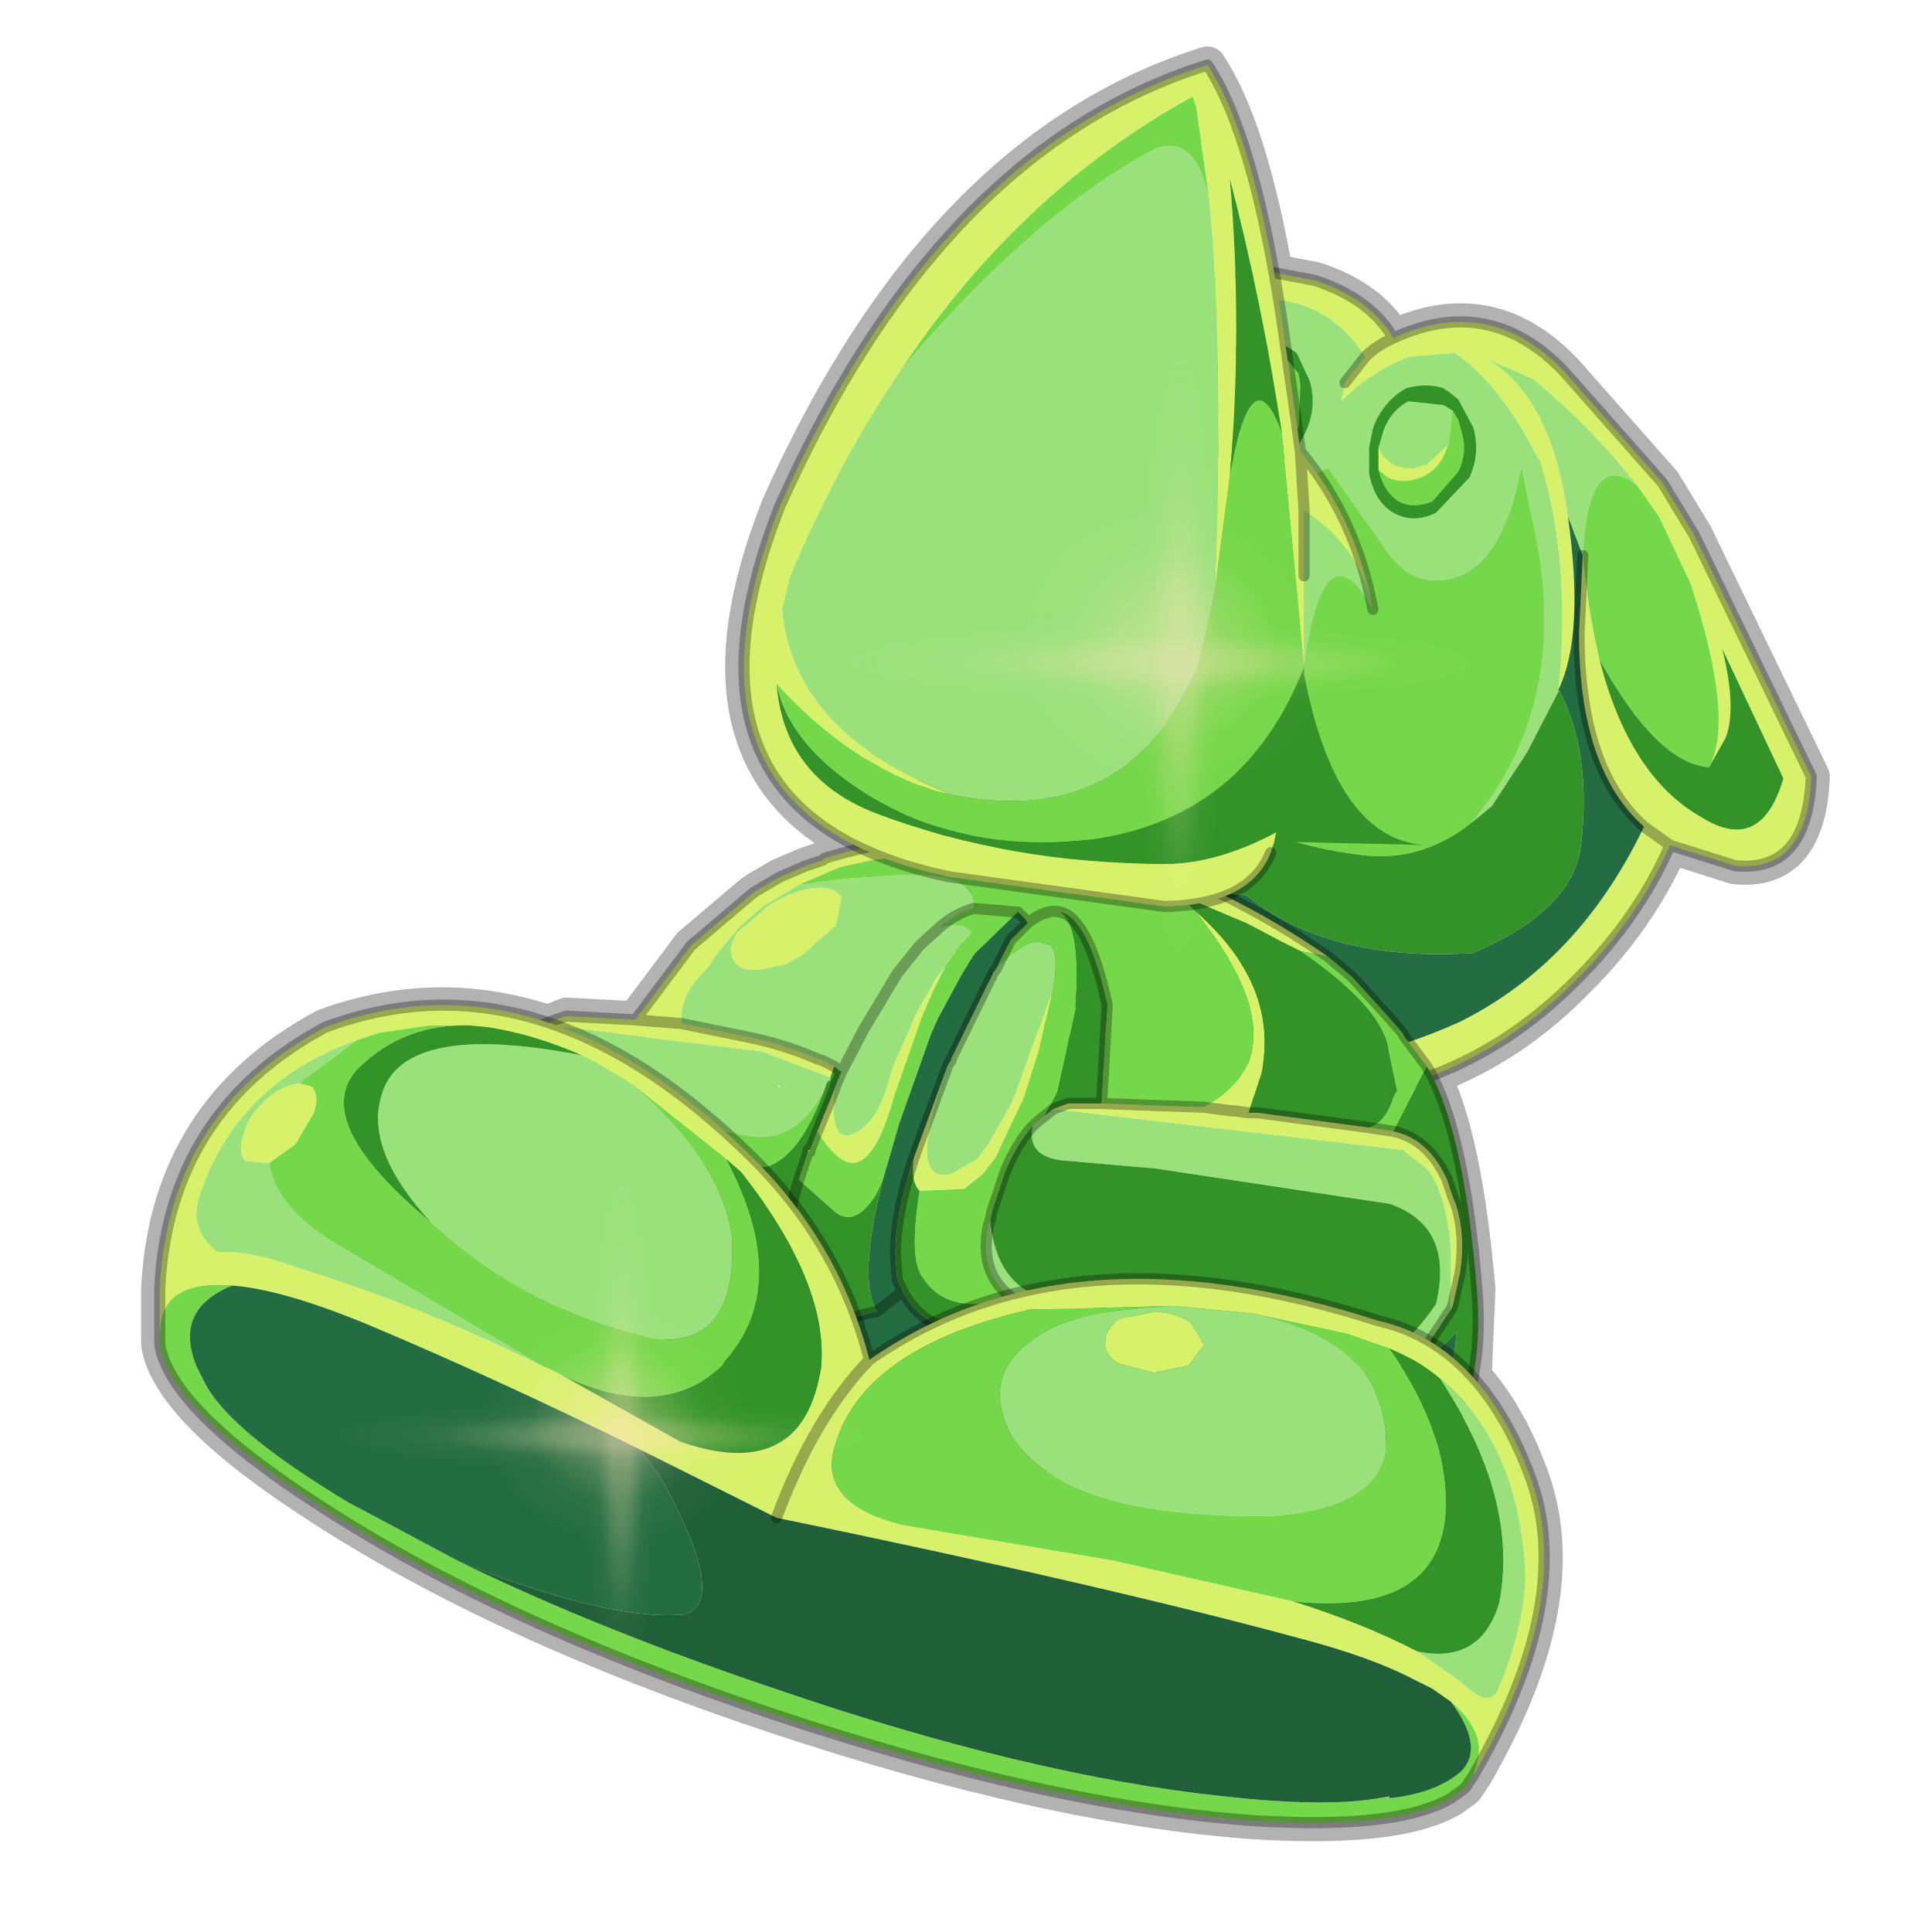 <?xml version="1.0" encoding="UTF-8" standalone="no"?>
<svg xmlns:xlink="http://www.w3.org/1999/xlink" height="52.0px" width="52.0px" xmlns="http://www.w3.org/2000/svg">
  <g transform="matrix(1.0, 0.0, 0.0, 1.0, 0.0, 0.0)">
    <use height="54.0" transform="matrix(1.0, 0.0, 0.0, 1.0, -1.0, -1.0)" width="54.0" xlink:href="#shape0"/>
    <use height="81.5" transform="matrix(0.232, 0.0, 0.0, 0.222, 22.1, 8.9)" width="81.5" xlink:href="#sprite0"/>
    <use height="0.0" transform="matrix(0.108, 0.0, 0.0, 0.05, 30.0, 37.35)" width="0.0" xlink:href="#sprite2"/>
    <use height="0.0" transform="matrix(0.073, 0.0, 0.0, 0.067, 24.75, 27.8)" width="0.0" xlink:href="#sprite2"/>
    <use height="0.0" transform="matrix(0.034, -0.05, 0.088, 0.049, 12.5, 32.55)" width="0.0" xlink:href="#sprite2"/>
    <use height="81.5" transform="matrix(0.193, 0.0, 0.0, 0.184, 8.7, 31.25)" width="81.5" xlink:href="#sprite0"/>
    <use height="0.0" transform="matrix(0.084, 0.023, -0.034, 0.127, 28.6, 13.3)" width="0.0" xlink:href="#sprite2"/>
  </g>
  <defs>
    <g id="shape0" transform="matrix(1.0, 0.0, 0.0, 1.0, 1.0, 1.0)">
      <path d="M52.0 0.0 L52.0 52.0 0.0 52.0 0.0 0.0 52.0 0.0" fill="#795fa9" fill-opacity="0.0" fill-rule="evenodd" stroke="none"/>
      <path d="M22.15 23.15 L21.7 23.3 21.0 23.6 20.4 23.95 20.25 24.05 18.6 25.45 17.1 27.45 15.25 27.35 14.75 27.55 Q11.75 26.55 8.75 27.65 4.55 29.9 4.3 34.65 L4.3 35.9 4.3 36.1 4.3 36.2 Q4.6 37.95 8.65 40.55 13.5 43.7 20.85 46.15 28.2 48.6 33.7 49.0 37.6 49.25 39.05 48.4 L39.4 48.15 39.45 48.1 39.55 47.95 39.65 47.8 Q42.45 43.0 41.15 39.65 40.55 38.05 39.65 37.05 L39.75 34.7 Q39.4 30.65 38.55 28.95 40.7 28.15 42.45 26.35 44.1 24.7 44.95 22.75 L46.7 23.3 Q48.65 23.5 48.75 20.9 L45.6 14.4 44.75 13.0 42.1 10.0 Q40.1 7.9 37.5 9.1 36.9 8.05 35.4 7.55 L34.35 7.35 34.3 7.35 Q33.6 3.4 32.5 1.75 25.3 4.0 21.0 13.6 18.25 20.5 23.2 22.85 L22.2 23.1 22.15 23.15 Z" fill="none" stroke="#000000" stroke-linecap="round" stroke-linejoin="round" stroke-opacity="0.302" stroke-width="1.0"/>
      <path d="M24.5 16.85 Q24.3 17.95 24.4 19.0 24.6 22.6 27.4 25.8 L28.15 26.6 Q33.35 30.2 39.3 27.5 42.5 25.9 44.25 22.25 L44.95 22.75 44.25 22.25 Q42.5 20.7 42.5 17.05 L42.6 14.95 Q42.75 16.5 43.05 17.75 43.85 20.9 45.8 22.0 47.4 23.0 48.0 20.95 L46.35 17.45 Q46.75 19.05 46.45 19.85 L46.0 20.65 Q46.7 19.35 45.5 15.7 L44.65 13.9 44.05 13.05 Q42.75 11.4 41.25 10.2 L41.15 10.15 40.0 9.65 Q41.75 10.65 42.2 13.9 42.65 17.1 41.95 18.55 42.3 15.15 41.45 12.4 L41.35 12.25 Q40.35 10.3 39.15 9.5 L37.95 9.6 Q36.95 9.95 36.1 10.8 L36.2 10.3 36.75 9.6 Q35.7 8.0 33.9 8.05 32.3 7.75 30.65 9.95 L31.35 8.55 Q27.8 9.2 25.45 13.5 24.7 15.2 24.5 16.85 M32.0 7.9 Q31.6 8.15 31.35 8.55 31.6 8.15 32.0 7.9 32.9 7.2 34.35 7.35 L35.4 7.55 Q36.9 8.05 37.5 9.1 40.1 7.9 42.1 10.0 L44.75 13.0 45.6 14.4 48.75 20.9 Q48.65 23.5 46.7 23.3 L44.95 22.75 Q44.1 24.7 42.45 26.35 39.2 29.65 34.55 29.65 29.9 29.65 26.6 26.35 23.35 23.1 23.35 18.45 23.35 13.8 26.45 10.55 L28.25 8.9 Q30.3 7.5 32.0 7.9 M37.5 9.1 Q37.05 9.3 36.75 9.6 37.05 9.3 37.5 9.1" fill="#d7f16b" fill-rule="evenodd" stroke="none"/>
      <path d="M41.95 18.55 L41.95 18.6 41.85 18.8 41.1 20.25 40.15 21.7 39.6 22.15 Q42.15 19.15 41.4 14.75 L40.95 12.55 Q40.5 14.9 39.4 15.45 38.25 15.95 37.45 15.0 L35.75 12.6 33.55 13.5 Q29.95 13.9 30.65 9.95 32.3 7.75 33.9 8.05 35.7 8.0 36.75 9.6 L36.2 10.3 36.1 10.8 Q36.95 9.95 37.95 9.6 L39.15 9.5 Q40.35 10.3 41.35 12.25 L41.45 12.4 Q42.3 15.15 41.95 18.55 M42.2 13.9 Q41.75 10.65 40.0 9.65 L41.15 10.15 41.25 10.2 Q42.75 11.4 44.05 13.05 42.75 12.05 42.6 14.95 L42.2 13.9" fill="#9ae17b" fill-rule="evenodd" stroke="none"/>
      <path d="M39.6 22.15 Q38.2 23.25 36.55 23.0 32.1 22.45 29.65 18.65 L24.5 16.85 Q24.7 15.2 25.45 13.5 27.8 9.2 31.35 8.55 L30.65 9.95 Q29.95 13.9 33.55 13.5 L35.75 12.6 37.45 15.0 Q38.25 15.95 39.4 15.45 40.5 14.9 40.95 12.55 L41.4 14.75 Q42.15 19.15 39.6 22.15 M42.6 14.95 Q42.75 12.05 44.05 13.05 L44.65 13.9 45.5 15.7 Q46.7 19.35 46.0 20.65 44.6 20.55 43.05 17.75 42.75 16.5 42.6 14.95" fill="#75d74a" fill-rule="evenodd" stroke="none"/>
      <path d="M24.4 19.0 Q24.3 17.95 24.5 16.85 L29.65 18.65 Q32.1 22.45 36.55 23.0 38.2 23.25 39.6 22.15 L40.15 21.7 41.1 20.25 41.85 18.8 41.95 18.6 41.95 18.55 Q42.85 20.25 42.55 22.75 42.35 24.5 39.65 25.65 35.75 25.9 33.55 24.1 L29.95 23.65 Q26.7 22.85 24.4 19.0 M46.0 20.65 L46.45 19.85 Q46.75 19.05 46.35 17.45 L48.0 20.95 Q47.4 23.0 45.8 22.0 43.85 20.9 43.05 17.75 44.6 20.55 46.0 20.65" fill="#339328" fill-rule="evenodd" stroke="none"/>
      <path d="M24.4 19.0 Q26.7 22.85 29.95 23.65 L33.55 24.1 Q35.75 25.9 39.65 25.65 42.35 24.5 42.55 22.75 42.85 20.25 41.95 18.55 42.65 17.1 42.2 13.9 L42.6 14.95 42.5 17.05 Q42.5 20.7 44.25 22.25 42.5 25.9 39.3 27.5 33.35 30.2 28.15 26.6 L27.4 25.8 Q24.6 22.6 24.4 19.0" fill="#246c41" fill-rule="evenodd" stroke="none"/>
      <path d="M31.35 8.55 Q31.6 8.15 32.0 7.9 30.3 7.5 28.25 8.9 L26.45 10.55 Q23.35 13.8 23.35 18.45 23.35 23.1 26.6 26.35 29.9 29.65 34.55 29.65 39.2 29.65 42.45 26.35 44.1 24.7 44.95 22.75 L44.25 22.25 Q42.5 20.7 42.5 17.05 L42.6 14.95 M36.2 10.3 L36.75 9.6 Q37.05 9.3 37.5 9.1 36.9 8.05 35.4 7.55 L34.35 7.35 Q32.9 7.2 32.0 7.9 M37.5 9.1 Q40.1 7.9 42.1 10.0 L44.75 13.0 45.6 14.4 48.75 20.9 Q48.65 23.5 46.7 23.3 L44.95 22.75 M31.35 8.55 L30.65 9.95" fill="none" stroke="#000000" stroke-linecap="round" stroke-linejoin="round" stroke-opacity="0.302" stroke-width="0.3"/>
      <path d="M37.1 12.65 L37.1 12.05 37.25 12.3 37.5 12.5 Q37.9 12.7 38.4 12.5 L39.0 11.95 38.95 12.05 Q38.75 12.65 38.25 12.85 37.75 13.05 37.35 12.85 L37.1 12.65 M32.65 11.5 L32.65 11.4 32.6 10.8 32.8 11.15 33.05 11.3 Q33.5 11.55 34.0 11.3 L34.75 10.65 34.65 10.85 33.85 11.65 Q33.35 11.9 32.9 11.65 L32.65 11.5" fill="#d7f16b" fill-rule="evenodd" stroke="none"/>
      <path d="M37.1 12.05 L37.25 11.55 Q37.45 11.05 37.9 10.8 L38.85 10.9 39.1 11.05 39.0 11.95 38.4 12.5 Q37.9 12.7 37.5 12.5 L37.25 12.3 37.1 12.05 M32.6 10.8 L32.75 10.25 Q33.0 9.7 33.5 9.45 L34.45 9.55 34.7 9.75 34.75 10.65 34.0 11.3 Q33.5 11.55 33.05 11.3 L32.8 11.15 32.6 10.8" fill="#9ae17b" fill-rule="evenodd" stroke="none"/>
      <path d="M39.1 11.05 L39.25 11.3 39.35 11.65 Q39.5 12.2 39.25 12.7 L38.55 13.5 Q38.05 13.7 37.65 13.5 37.25 13.25 37.1 12.65 L37.35 12.85 Q37.75 13.05 38.25 12.85 38.75 12.65 38.95 12.05 L39.0 11.95 39.1 11.05 M34.7 9.75 L34.95 10.05 35.0 10.35 34.95 11.5 34.15 12.3 Q33.65 12.55 33.2 12.3 32.75 12.05 32.65 11.5 L32.9 11.65 Q33.35 11.9 33.85 11.65 L34.65 10.85 34.75 10.65 34.7 9.75" fill="#75d74a" fill-rule="evenodd" stroke="none"/>
      <path d="M38.85 10.45 L39.0 10.55 39.25 10.75 39.65 11.5 Q39.85 12.2 39.55 12.85 L38.65 13.8 Q38.05 14.1 37.5 13.8 37.0 13.5 36.85 12.75 L36.85 12.05 36.95 11.55 37.0 11.4 Q37.3 10.75 37.85 10.45 38.4 10.3 38.85 10.45 M39.1 11.05 L38.85 10.9 37.9 10.8 Q37.45 11.05 37.25 11.55 L37.1 12.05 37.1 12.65 Q37.25 13.25 37.65 13.5 38.05 13.7 38.55 13.5 L39.25 12.7 Q39.5 12.2 39.35 11.65 L39.25 11.3 39.1 11.05 M32.6 10.15 Q32.9 9.5 33.45 9.2 L34.6 9.3 34.9 9.5 35.25 10.25 Q35.45 10.95 35.15 11.6 34.85 12.3 34.25 12.55 33.65 12.85 33.1 12.55 32.6 12.25 32.45 11.5 L32.4 11.0 32.5 10.45 32.6 10.15 M34.7 9.75 L34.45 9.55 33.5 9.45 Q33.0 9.7 32.75 10.25 L32.6 10.8 32.65 11.4 32.65 11.5 Q32.75 12.05 33.2 12.3 33.65 12.55 34.15 12.3 L34.95 11.5 35.0 10.35 34.95 10.05 34.7 9.75" fill="#339328" fill-rule="evenodd" stroke="none"/>
      <path d="M31.15 23.85 L31.1 23.85 30.65 23.7 29.8 23.35 28.75 23.1 27.75 22.9 27.0 22.85 24.1 23.05 23.5 23.15 22.8 23.3 22.6 23.35 21.55 23.8 20.55 24.4 Q19.6 25.15 19.05 26.05 18.25 26.8 18.35 27.55 L17.1 27.45 18.35 27.55 20.3 27.95 Q21.2 28.15 22.0 28.5 L22.15 28.55 22.45 28.7 22.35 29.0 20.5 28.3 15.2 27.65 Q13.2 28.25 12.0 31.8 12.55 28.1 15.25 27.35 L17.1 27.45 18.6 25.45 20.25 24.05 20.4 23.95 21.0 23.6 21.7 23.3 22.15 23.15 22.2 23.1 Q28.95 21.05 35.75 25.75 L35.0 25.6 34.9 25.55 34.5 25.35 33.55 24.85 31.3 23.9 31.15 23.85 M29.65 29.7 L30.95 29.75 32.4 29.8 Q33.3 29.3 33.6 28.6 34.2 27.05 32.15 24.5 34.45 26.5 33.95 28.9 L33.6 29.95 33.85 29.95 34.6 30.05 36.85 30.35 37.5 30.45 Q38.45 30.65 38.95 31.75 L39.1 32.2 39.2 32.45 Q39.45 33.3 39.3 34.25 L39.1 35.15 39.05 35.25 39.05 33.55 Q38.9 32.05 38.4 31.45 L37.75 30.95 28.35 29.85 28.75 29.7 29.65 29.7 M22.5 29.2 L22.45 29.45 Q22.35 30.7 22.9 30.55 L23.1 30.45 Q23.7 30.1 24.0 28.8 L24.7 27.2 25.05 26.6 25.15 26.4 25.45 26.0 25.3 26.3 25.1 26.7 24.8 27.4 24.05 29.55 Q23.65 31.0 23.15 31.25 22.65 31.5 22.0 30.45 L22.45 29.35 22.5 29.2 M25.5 28.7 Q24.35 31.9 25.6 31.6 L26.3 31.2 26.6 30.8 27.25 29.65 28.3 26.75 28.3 26.8 27.95 28.3 27.55 29.55 26.8 31.15 26.45 31.6 25.95 32.0 24.75 32.05 Q24.5 31.8 24.6 31.15 L25.5 28.7 M32.4 29.8 L33.15 29.9 33.25 29.9 33.6 29.95 33.25 29.9 33.15 29.9 32.4 29.8 M20.8 24.3 Q21.4 23.95 21.95 23.9 22.45 23.85 22.65 24.15 L22.5 24.9 21.6 25.7 21.15 25.95 20.45 26.1 Q19.9 26.15 19.75 25.85 19.55 25.55 19.85 25.1 L20.6 24.45 20.8 24.3" fill="#d7f16b" fill-rule="evenodd" stroke="none"/>
      <path d="M18.35 27.55 Q18.25 26.8 19.05 26.05 19.6 25.15 20.55 24.4 L21.55 23.8 22.8 23.65 24.25 23.55 Q26.35 23.5 26.2 24.45 L26.05 24.5 Q25.65 24.65 25.3 24.95 25.95 24.8 26.15 25.1 L25.85 25.45 25.7 25.6 25.7 25.65 25.6 25.75 25.6 25.8 25.5 25.9 25.45 26.0 25.15 26.4 25.05 26.6 24.7 27.2 24.0 28.8 Q23.7 30.1 23.1 30.45 L22.9 30.55 Q22.35 30.7 22.45 29.45 L22.5 29.2 22.65 28.85 23.25 27.7 24.15 26.2 24.75 25.45 25.3 24.95 24.75 25.45 24.15 26.2 23.25 27.7 22.65 28.85 22.45 28.7 22.15 28.55 22.0 28.5 Q21.2 28.15 20.3 27.95 L18.35 27.55 M13.95 33.4 L12.3 32.65 Q11.9 32.25 12.0 31.8 13.2 28.25 15.2 27.65 L20.5 28.3 22.35 29.0 22.35 29.05 22.25 29.15 22.2 29.3 Q21.4 30.85 20.05 30.55 L14.6 29.6 Q13.75 29.3 13.85 28.85 L13.7 29.0 13.35 29.5 13.3 29.55 Q12.15 31.5 12.8 32.4 L13.95 33.4 M39.05 35.25 L38.35 36.3 Q37.55 37.05 36.25 37.25 L28.25 35.35 27.9 35.25 Q27.5 35.1 27.25 34.95 L27.2 34.9 Q26.35 34.25 26.6 33.0 L26.65 32.85 Q26.8 34.4 27.85 34.85 L36.45 36.75 Q37.6 36.65 38.65 35.1 39.15 33.0 37.4 32.4 L31.1 31.45 28.8 31.25 Q27.6 31.2 27.8 30.3 L28.1 30.05 28.35 29.85 37.75 30.95 38.4 31.45 Q38.9 32.05 39.05 33.55 L39.05 35.25 M21.8 30.95 L21.8 31.0 21.75 30.95 21.8 30.95 M25.6 28.5 L26.75 26.15 26.8 26.1 Q27.7 25.15 28.1 25.4 28.55 25.35 28.35 26.6 L28.35 26.65 28.3 26.75 27.25 29.65 26.6 30.8 26.3 31.2 25.6 31.6 Q24.35 31.9 25.5 28.7 L25.55 28.6 25.6 28.55 25.6 28.5 M20.8 24.3 L20.6 24.45 19.85 25.1 Q19.55 25.55 19.75 25.85 19.9 26.15 20.45 26.1 L21.15 25.95 21.6 25.7 22.5 24.9 22.65 24.15 Q22.45 23.85 21.95 23.9 21.4 23.95 20.8 24.3 M20.95 29.25 L21.0 29.25 20.95 29.2 20.95 29.25" fill="#9ae17b" fill-rule="evenodd" stroke="none"/>
      <path d="M21.55 23.8 L22.6 23.35 22.8 23.3 23.5 23.15 24.1 23.05 27.0 22.85 27.75 22.9 28.75 23.1 29.8 23.35 30.65 23.7 31.1 23.85 31.15 23.85 31.3 23.95 32.0 24.35 32.15 24.5 Q34.2 27.05 33.6 28.6 33.3 29.3 32.4 29.8 L30.95 29.75 29.65 29.7 29.8 27.05 Q29.3 24.75 28.55 24.55 28.15 24.45 27.65 24.85 28.15 24.45 28.55 24.55 29.1 24.95 28.95 27.05 L28.95 27.15 28.45 29.4 28.1 30.05 27.8 30.3 Q27.35 30.8 27.05 31.55 L26.7 32.6 26.65 32.85 26.6 33.0 Q26.35 34.25 27.2 34.9 L27.25 34.95 26.95 35.0 Q25.45 35.35 24.85 34.4 24.45 33.95 24.75 32.05 L25.95 32.0 26.45 31.6 26.8 31.15 27.55 29.55 27.95 28.3 28.3 26.8 28.3 26.75 28.35 26.65 28.35 26.6 Q28.55 25.35 28.1 25.4 27.7 25.15 26.8 26.1 L27.2 25.3 27.65 24.85 27.6 24.75 27.4 24.55 26.2 24.45 27.4 24.55 26.25 25.65 26.15 25.8 25.9 26.2 25.25 27.4 25.05 27.85 24.2 30.25 23.75 31.8 23.55 32.2 Q22.95 33.1 22.4 32.55 L21.5 31.75 21.75 31.0 21.8 31.0 21.8 30.95 22.0 30.45 Q22.65 31.5 23.15 31.25 23.65 31.0 24.05 29.55 L24.8 27.4 25.1 26.7 25.3 26.3 25.45 26.0 25.5 25.9 25.6 25.8 25.6 25.75 25.7 25.65 25.7 25.6 25.85 25.45 26.15 25.1 Q25.95 24.8 25.3 24.95 25.65 24.65 26.05 24.5 L26.2 24.45 Q26.35 23.5 24.25 23.55 L22.8 23.65 21.55 23.8 M35.0 25.6 L35.75 25.75 36.4 26.3 37.4 27.4 37.75 27.8 37.8 27.9 38.4 28.7 37.5 30.45 36.85 30.35 Q37.3 30.2 37.5 29.55 L37.6 29.35 37.35 28.15 Q37.1 27.05 35.0 25.6 M22.2 29.3 Q21.55 31.1 20.65 31.4 16.85 31.55 13.5 30.15 13.2 29.75 13.3 29.55 L13.35 29.5 13.7 29.0 13.85 28.85 Q13.75 29.3 14.6 29.6 L20.05 30.55 Q21.4 30.85 22.2 29.3" fill="#75d74a" fill-rule="evenodd" stroke="none"/>
      <path d="M31.15 23.85 L31.3 23.9 33.55 24.85 34.5 25.35 34.9 25.55 35.0 25.6 Q37.1 27.05 37.35 28.15 L37.6 29.35 37.5 29.55 Q37.3 30.2 36.85 30.35 L34.6 30.05 33.85 29.95 33.6 29.95 33.95 28.9 Q34.45 26.5 32.15 24.5 L32.0 24.35 31.3 23.95 31.15 23.85 M28.55 24.55 Q29.3 24.75 29.8 27.05 L29.65 29.7 28.75 29.7 28.35 29.85 28.1 30.05 28.45 29.4 28.95 27.15 28.95 27.05 Q29.1 24.95 28.55 24.55 M38.4 28.7 Q39.4 30.35 39.75 34.7 39.95 37.0 39.1 38.65 L38.45 38.7 Q39.15 36.95 39.2 35.85 38.75 36.4 38.35 36.3 L39.05 35.25 39.1 35.15 39.3 34.25 Q39.45 33.3 39.2 32.45 L39.1 32.2 38.95 31.75 Q38.45 30.65 37.5 30.45 L38.4 28.7 M15.05 33.75 L13.95 33.4 12.8 32.4 Q12.15 31.5 13.3 29.55 13.2 29.75 13.5 30.15 16.85 31.55 20.65 31.4 21.55 31.1 22.2 29.3 L22.25 29.15 22.35 29.05 22.35 29.0 22.45 28.7 22.65 28.85 22.5 29.2 22.45 29.35 22.0 30.45 21.8 30.95 21.75 30.95 21.75 31.0 21.5 31.75 22.4 32.55 Q22.95 33.1 23.55 32.2 L23.75 31.8 23.6 32.45 Q23.15 34.55 23.6 35.3 L23.35 35.35 23.0 35.45 Q22.1 35.85 21.35 34.65 L21.25 34.35 Q21.0 33.35 21.5 31.75 21.0 33.35 21.25 34.35 18.2 35.1 15.05 33.75 M27.8 30.3 Q27.6 31.2 28.8 31.25 L31.1 31.45 37.4 32.4 Q39.15 33.0 38.65 35.1 37.6 36.65 36.45 36.75 L27.85 34.85 Q26.8 34.4 26.65 32.85 L26.7 32.6 27.05 31.55 Q27.35 30.8 27.8 30.3 M27.25 34.95 Q27.5 35.1 27.9 35.25 L28.25 35.35 Q26.6 36.0 25.55 35.75 24.7 35.55 24.3 34.75 L24.15 34.45 24.1 33.75 Q24.1 32.65 24.6 31.15 24.5 31.8 24.75 32.05 24.45 33.95 24.85 34.4 25.45 35.35 26.95 35.0 L27.25 34.95" fill="#339328" fill-rule="evenodd" stroke="none"/>
      <path d="M27.4 24.55 L27.6 24.75 27.65 24.85 27.2 25.3 26.8 26.1 26.75 26.15 25.6 28.5 25.6 28.55 25.55 28.6 25.5 28.7 24.6 31.15 Q24.1 32.65 24.1 33.75 L24.15 34.45 24.3 34.75 Q24.7 35.55 25.55 35.75 26.6 36.0 28.25 35.35 L36.25 37.25 Q37.55 37.05 38.35 36.3 38.75 36.4 39.2 35.85 39.15 36.95 38.45 38.7 L22.9 40.05 22.8 40.05 15.05 33.75 Q18.2 35.1 21.25 34.35 L21.35 34.65 Q22.1 35.85 23.0 35.45 L23.35 35.35 23.6 35.3 Q23.15 34.55 23.6 32.45 L23.75 31.8 24.2 30.25 25.05 27.85 25.25 27.4 25.9 26.2 26.15 25.8 26.25 25.65 27.4 24.55 M24.3 34.75 L23.6 35.3 24.3 34.75" fill="#246c41" fill-rule="evenodd" stroke="none"/>
      <path d="M35.75 25.75 Q28.95 21.05 22.2 23.1 L22.15 23.15 21.7 23.3 21.0 23.6 20.4 23.95 20.25 24.05 18.6 25.45 17.1 27.45 18.35 27.55 20.3 27.95 Q21.2 28.15 22.0 28.5 L22.15 28.55 22.45 28.7 22.65 28.85 22.5 29.2 22.45 29.35 22.0 30.45 21.8 30.95 21.8 31.0 21.75 30.95 21.75 31.0 21.5 31.75 Q21.0 33.35 21.25 34.35 18.2 35.1 15.05 33.75 L13.95 33.4 12.3 32.65 Q11.9 32.25 12.0 31.8 12.55 28.1 15.25 27.35 L17.1 27.45 M26.2 24.45 L27.4 24.55 27.6 24.75 27.65 24.85 Q28.15 24.45 28.55 24.55 29.3 24.75 29.8 27.05 L29.65 29.7 30.95 29.75 32.4 29.8 33.15 29.9 33.25 29.9 33.6 29.95 33.85 29.95 34.6 30.05 36.85 30.35 37.5 30.45 Q38.45 30.65 38.95 31.75 L39.1 32.2 39.2 32.45 Q39.45 33.3 39.3 34.25 L39.1 35.15 39.05 35.25 38.35 36.3 Q37.55 37.05 36.25 37.25 L28.25 35.35 27.9 35.25 Q27.5 35.1 27.25 34.95 L27.2 34.9 Q26.35 34.25 26.6 33.0 L26.65 32.85 26.7 32.6 27.05 31.55 Q27.35 30.8 27.8 30.3 L28.1 30.05 28.35 29.85 28.75 29.7 29.65 29.7 M35.75 25.75 L36.4 26.3 37.4 27.4 37.75 27.8 37.8 27.9 38.4 28.7 Q39.4 30.35 39.75 34.7 39.95 37.0 39.1 38.65 L38.45 38.7 22.9 40.05 M22.8 40.05 L15.05 33.75 M25.3 24.95 Q25.65 24.65 26.05 24.5 L26.2 24.45 M25.3 24.95 L24.75 25.45 24.15 26.2 23.25 27.7 22.65 28.85 M26.8 26.1 L26.75 26.15 25.6 28.5 M25.6 28.55 L25.55 28.6 25.5 28.7 24.6 31.15 Q24.1 32.65 24.1 33.75 L24.15 34.45 24.3 34.75 Q24.7 35.55 25.55 35.75 26.6 36.0 28.25 35.35 M26.8 26.1 L27.2 25.3 27.65 24.85 M23.6 35.3 L24.3 34.75 M21.25 34.35 L21.35 34.65 Q22.1 35.85 23.0 35.45 L23.35 35.35 23.6 35.3" fill="none" stroke="#000000" stroke-linecap="round" stroke-linejoin="round" stroke-opacity="0.302" stroke-width="0.3"/>
      <path d="M22.9 40.05 L22.8 40.05" fill="none" stroke="#ff0000" stroke-linecap="round" stroke-linejoin="round" stroke-width="0.05"/>
      <path d="M8.05 29.15 L8.4 29.25 Q8.6 29.5 8.45 29.95 L7.95 30.8 7.25 31.3 7.15 31.3 6.6 31.25 Q6.4 31.0 6.55 30.55 6.65 30.1 7.05 29.7 7.45 29.3 7.85 29.2 L8.05 29.15 M14.65 36.8 L14.7 36.8 15.1 37.0 18.3 38.8 Q21.6 39.95 22.1 36.8 22.3 34.55 19.95 31.55 L19.55 31.2 17.1 29.25 Q16.35 28.75 15.65 28.4 14.4 27.85 13.15 27.65 L12.65 27.6 11.55 27.6 10.2 27.8 9.6 28.0 Q6.35 29.15 5.35 32.25 5.1 33.1 5.85 33.7 6.7 33.65 7.95 34.1 11.35 35.15 14.65 36.8 M4.3 35.9 L4.3 34.65 Q4.55 29.9 8.75 27.65 14.5 25.5 20.2 31.1 22.6 33.45 23.4 36.6 28.75 32.85 37.1 35.55 39.8 36.15 41.15 39.65 42.45 43.0 39.65 47.8 L39.75 47.45 Q40.0 46.6 39.05 45.8 L38.55 45.45 38.05 45.2 Q36.9 44.6 35.0 44.1 29.65 42.65 20.9 40.85 L17.2 39.0 Q13.35 37.1 9.9 35.65 7.6 34.7 6.25 34.6 4.6 34.45 4.35 35.5 L4.3 35.9 M23.4 36.6 Q21.9 38.15 20.9 40.85 21.9 38.15 23.4 36.6 M31.6 35.15 L27.7 35.25 Q23.15 36.3 22.45 39.0 22.05 40.5 24.3 41.05 L29.95 42.0 34.8 43.1 Q36.7 43.7 38.15 44.45 L39.3 45.25 Q40.05 46.0 40.3 45.5 41.05 43.75 41.05 42.25 40.85 38.8 38.75 37.1 38.15 36.6 37.4 36.3 L36.25 35.9 33.7 35.35 31.6 35.15 M29.75 36.1 Q29.75 35.75 30.15 35.5 L31.1 35.3 Q31.7 35.35 32.05 35.6 L32.4 36.2 32.0 36.75 31.05 36.95 30.1 36.7 Q29.7 36.45 29.75 36.1" fill="#d7f16b" fill-rule="evenodd" stroke="none"/>
      <path d="M9.6 28.0 L8.05 29.15 7.85 29.2 Q7.45 29.3 7.05 29.7 6.65 30.1 6.55 30.55 6.4 31.0 6.6 31.25 L7.15 31.3 7.25 31.3 Q7.4 32.55 9.25 33.6 L14.65 36.8 Q11.35 35.15 7.95 34.1 6.7 33.65 5.85 33.7 5.1 33.1 5.35 32.25 6.35 29.15 9.6 28.0 M17.1 29.25 Q19.45 31.3 19.7 33.3 19.85 36.2 17.7 36.05 14.25 35.25 11.95 33.2 L11.6 32.9 Q9.85 31.0 10.25 29.55 10.75 27.45 15.65 28.4 16.35 28.75 17.1 29.25 M33.7 35.35 Q36.15 35.85 36.95 37.3 38.35 40.5 34.25 40.8 28.6 40.9 27.2 38.6 26.25 36.75 28.4 35.7 29.4 35.25 31.6 35.15 L33.7 35.35 M38.75 37.1 Q40.85 38.8 41.05 42.25 41.05 43.75 40.3 45.5 40.05 46.0 39.3 45.25 L38.15 44.45 Q39.85 44.8 40.35 43.15 40.9 40.35 38.75 37.1 M29.75 36.1 Q29.7 36.45 30.1 36.7 L31.05 36.95 32.0 36.75 32.4 36.2 32.05 35.6 Q31.7 35.35 31.1 35.3 L30.15 35.5 Q29.75 35.75 29.75 36.1" fill="#9ae17b" fill-rule="evenodd" stroke="none"/>
      <path d="M8.05 29.15 L9.6 28.0 10.2 27.8 11.55 27.6 12.65 27.6 Q10.9 27.55 9.7 28.7 L9.6 28.8 Q8.35 30.2 11.6 32.9 L11.95 33.2 Q14.25 35.25 17.7 36.05 19.85 36.2 19.7 33.3 19.45 31.3 17.1 29.25 L19.55 31.2 Q21.35 34.6 19.5 36.65 L19.45 36.75 Q17.8 38.3 15.1 37.0 L14.7 36.8 14.65 36.8 9.25 33.6 Q7.4 32.55 7.25 31.3 L7.95 30.8 8.45 29.95 Q8.6 29.5 8.4 29.25 L8.05 29.15 M39.65 47.8 L39.55 47.95 39.45 48.1 39.4 48.15 39.05 48.4 Q37.6 49.25 33.7 49.0 28.2 48.6 20.85 46.15 13.5 43.7 8.65 40.55 4.6 37.95 4.3 36.2 L4.3 36.1 4.3 35.9 4.35 35.5 Q4.6 34.45 6.25 34.6 4.65 35.25 5.3 36.8 L5.5 37.2 Q6.15 38.5 9.4 40.45 L12.4 42.05 Q16.1 43.85 20.85 45.45 27.7 47.8 32.95 48.35 35.65 48.65 37.1 48.4 L37.4 48.35 37.4 48.4 Q38.7 48.25 39.35 47.65 39.95 47.0 39.05 45.8 40.0 46.6 39.75 47.45 L39.65 47.8 M34.8 43.1 L29.95 42.0 24.3 41.05 Q22.05 40.5 22.45 39.0 23.15 36.3 27.7 35.25 L31.6 35.15 Q29.4 35.25 28.4 35.7 26.25 36.75 27.2 38.6 28.6 40.9 34.25 40.8 38.35 40.5 36.95 37.3 36.15 35.85 33.7 35.35 L36.25 35.9 37.4 36.3 Q39.05 38.65 38.9 40.8 38.65 43.5 34.8 43.1" fill="#75d74a" fill-rule="evenodd" stroke="none"/>
      <path d="M15.1 37.0 Q17.8 38.3 19.45 36.75 L19.5 36.65 Q21.35 34.6 19.55 31.2 L19.95 31.55 Q22.3 34.55 22.1 36.8 21.6 39.95 18.3 38.8 L15.1 37.0 M11.6 32.9 Q8.35 30.2 9.6 28.8 L9.7 28.7 Q10.9 27.55 12.65 27.6 L13.15 27.65 Q14.4 27.85 15.65 28.4 10.75 27.45 10.25 29.55 9.85 31.0 11.6 32.9 M34.8 43.1 Q38.65 43.5 38.9 40.8 39.05 38.65 37.4 36.3 38.15 36.6 38.75 37.1 40.9 40.35 40.35 43.15 39.85 44.8 38.15 44.45 36.7 43.7 34.8 43.1" fill="#339328" fill-rule="evenodd" stroke="none"/>
      <path d="M12.4 42.05 L9.4 40.45 Q6.15 38.5 5.5 37.2 L5.3 36.8 Q4.65 35.25 6.25 34.6 7.6 34.7 9.9 35.65 13.35 37.1 17.2 39.0 L17.8 39.8 Q19.6 43.05 18.45 43.45 16.45 43.65 12.4 42.05" fill="#246c41" fill-rule="evenodd" stroke="none"/>
      <path d="M39.05 45.8 Q39.95 47.0 39.35 47.65 38.7 48.25 37.4 48.4 L37.4 48.35 37.1 48.4 Q35.65 48.65 32.95 48.35 27.7 47.8 20.85 45.45 16.1 43.85 12.4 42.05 16.45 43.65 18.45 43.45 19.6 43.05 17.8 39.8 L17.2 39.0 20.9 40.85 Q29.65 42.65 35.0 44.1 36.9 44.6 38.05 45.2 L38.55 45.45 39.05 45.8" fill="#206039" fill-rule="evenodd" stroke="none"/>
      <path d="M39.65 47.8 L39.55 47.95 39.45 48.1 39.4 48.15 39.05 48.4 Q37.6 49.25 33.7 49.0 28.2 48.6 20.85 46.15 13.5 43.7 8.65 40.55 4.6 37.95 4.3 36.2 L4.3 36.1 4.3 35.9 4.3 34.65 Q4.55 29.9 8.75 27.65 14.5 25.5 20.2 31.1 22.6 33.45 23.4 36.6 28.75 32.85 37.1 35.55 39.8 36.15 41.15 39.65 42.45 43.0 39.65 47.8 M20.9 40.85 Q21.9 38.15 23.4 36.6" fill="none" stroke="#000000" stroke-linecap="round" stroke-linejoin="round" stroke-opacity="0.302" stroke-width="0.3"/>
      <path d="M24.25 9.95 Q22.55 12.45 21.25 15.55 L21.05 16.4 Q21.35 19.75 25.65 21.4 L25.2 21.3 Q22.85 20.55 20.9 18.4 21.1 20.95 23.6 21.9 27.2 23.25 31.35 23.25 32.75 23.25 34.35 22.4 L34.3 22.65 34.2 22.95 Q33.65 24.35 31.35 24.4 L25.55 23.6 Q17.7 21.95 21.0 13.6 25.3 4.0 32.5 1.75 33.75 3.65 34.5 8.6 L34.85 11.05 35.0 12.15 35.1 13.75 35.0 12.15 Q36.5 13.95 36.95 16.4 36.6 14.7 35.1 13.75 L35.1 15.5 35.1 17.9 35.1 18.15 35.1 18.45 35.1 17.95 34.5 11.65 Q33.95 8.05 33.1 4.8 33.45 8.85 33.1 12.8 L32.7 15.85 Q32.9 10.65 32.65 6.55 L32.55 5.4 32.2 2.9 32.1 2.6 Q27.45 5.15 24.25 9.95" fill="#d7f16b" fill-rule="evenodd" stroke="none"/>
      <path d="M25.65 21.4 Q21.35 19.75 21.05 16.4 L21.25 15.55 Q22.55 12.45 24.25 9.95 27.8 5.75 31.1 4.0 32.2 3.6 32.55 5.4 L32.65 6.55 Q32.9 10.65 32.7 15.85 L32.55 16.6 32.3 17.7 Q30.55 22.35 25.65 21.4 M35.1 17.9 L35.1 15.5 35.1 13.75 Q36.6 14.7 36.95 16.4 35.65 14.05 35.1 17.9" fill="#9ae17b" fill-rule="evenodd" stroke="none"/>
      <path d="M24.25 9.95 Q27.45 5.15 32.1 2.6 L32.2 2.9 32.55 5.4 Q32.2 3.6 31.1 4.0 27.8 5.75 24.25 9.95 M32.7 15.85 L33.1 12.8 Q33.7 9.45 34.5 11.65 L35.1 17.95 Q33.5 22.05 29.35 22.6 25.25 23.05 22.4 20.7 21.15 19.65 20.9 18.4 22.85 20.55 25.2 21.3 L25.65 21.4 Q30.55 22.35 32.3 17.7 L32.55 16.6 32.7 15.85" fill="#75d74a" fill-rule="evenodd" stroke="none"/>
      <path d="M33.1 12.8 Q33.45 8.85 33.1 4.8 33.95 8.05 34.5 11.65 33.7 9.45 33.1 12.8 M35.1 17.95 L35.1 18.45 35.1 18.15 Q36.0 22.85 38.65 22.75 L34.3 22.65 34.35 22.4 Q32.75 23.25 31.35 23.25 27.2 23.25 23.6 21.9 21.1 20.95 20.9 18.4 21.15 19.65 22.4 20.7 25.25 23.05 29.35 22.6 33.5 22.05 35.1 17.95" fill="#339328" fill-rule="evenodd" stroke="none"/>
      <path d="M35.1 15.5 L35.1 13.75 35.0 12.15 34.85 11.05 34.5 8.6 Q33.75 3.65 32.5 1.75 25.3 4.0 21.0 13.6 17.7 21.95 25.55 23.6 L31.35 24.4 Q33.65 24.35 34.2 22.95 M36.95 16.4 Q36.5 13.95 35.0 12.15" fill="none" stroke="#000000" stroke-linecap="round" stroke-linejoin="round" stroke-opacity="0.302" stroke-width="0.3"/>
    </g>
    <g id="sprite0" transform="matrix(1.0, 0.0, 0.0, 1.0, 0.0, 0.0)">
      <use height="26.7" transform="matrix(0.004, -1.351, 1.393, 0.02, 22.09, 56.026)" width="26.7" xlink:href="#sprite1"/>
      <use height="26.7" transform="matrix(0.009, -3.049, 0.372, 0.005, 36.507, 81.377)" width="26.7" xlink:href="#sprite1"/>
      <use height="26.7" transform="matrix(3.049, 0.009, -0.005, 0.372, 0.122, 35.107)" width="26.7" xlink:href="#sprite1"/>
    </g>
    <g id="sprite1" transform="matrix(1.0, 0.0, 0.0, 1.0, 13.35, 13.35)">
      <use height="26.7" transform="matrix(1.0, 0.0, 0.0, 1.0, -13.35, -13.35)" width="26.7" xlink:href="#shape1"/>
    </g>
    <g id="shape1" transform="matrix(1.0, 0.0, 0.0, 1.0, 13.35, 13.35)">
      <path d="M9.3 -9.85 Q13.35 -5.8 13.35 0.0 13.35 5.8 9.3 9.3 5.8 13.35 0.0 13.35 -5.8 13.35 -9.85 9.3 -13.35 5.8 -13.35 0.0 -13.35 -5.8 -9.85 -9.85 -5.8 -13.35 0.0 -13.35 5.8 -13.35 9.3 -9.85" fill="url(#gradient0)" fill-rule="evenodd" stroke="none"/>
    </g>
    <radialGradient cx="0" cy="0" gradientTransform="matrix(0.021, 0.0, 0.0, 0.021, 0.0, 0.0)" gradientUnits="userSpaceOnUse" id="gradient0" r="819.2" spreadMethod="pad">
      <stop offset="0.196" stop-color="#fee3bc" stop-opacity="0.259"/>
      <stop offset="0.502" stop-color="#fee3bc" stop-opacity="0.039"/>
      <stop offset="0.761" stop-color="#ffe3bd" stop-opacity="0.0"/>
    </radialGradient>
  </defs>
</svg>
